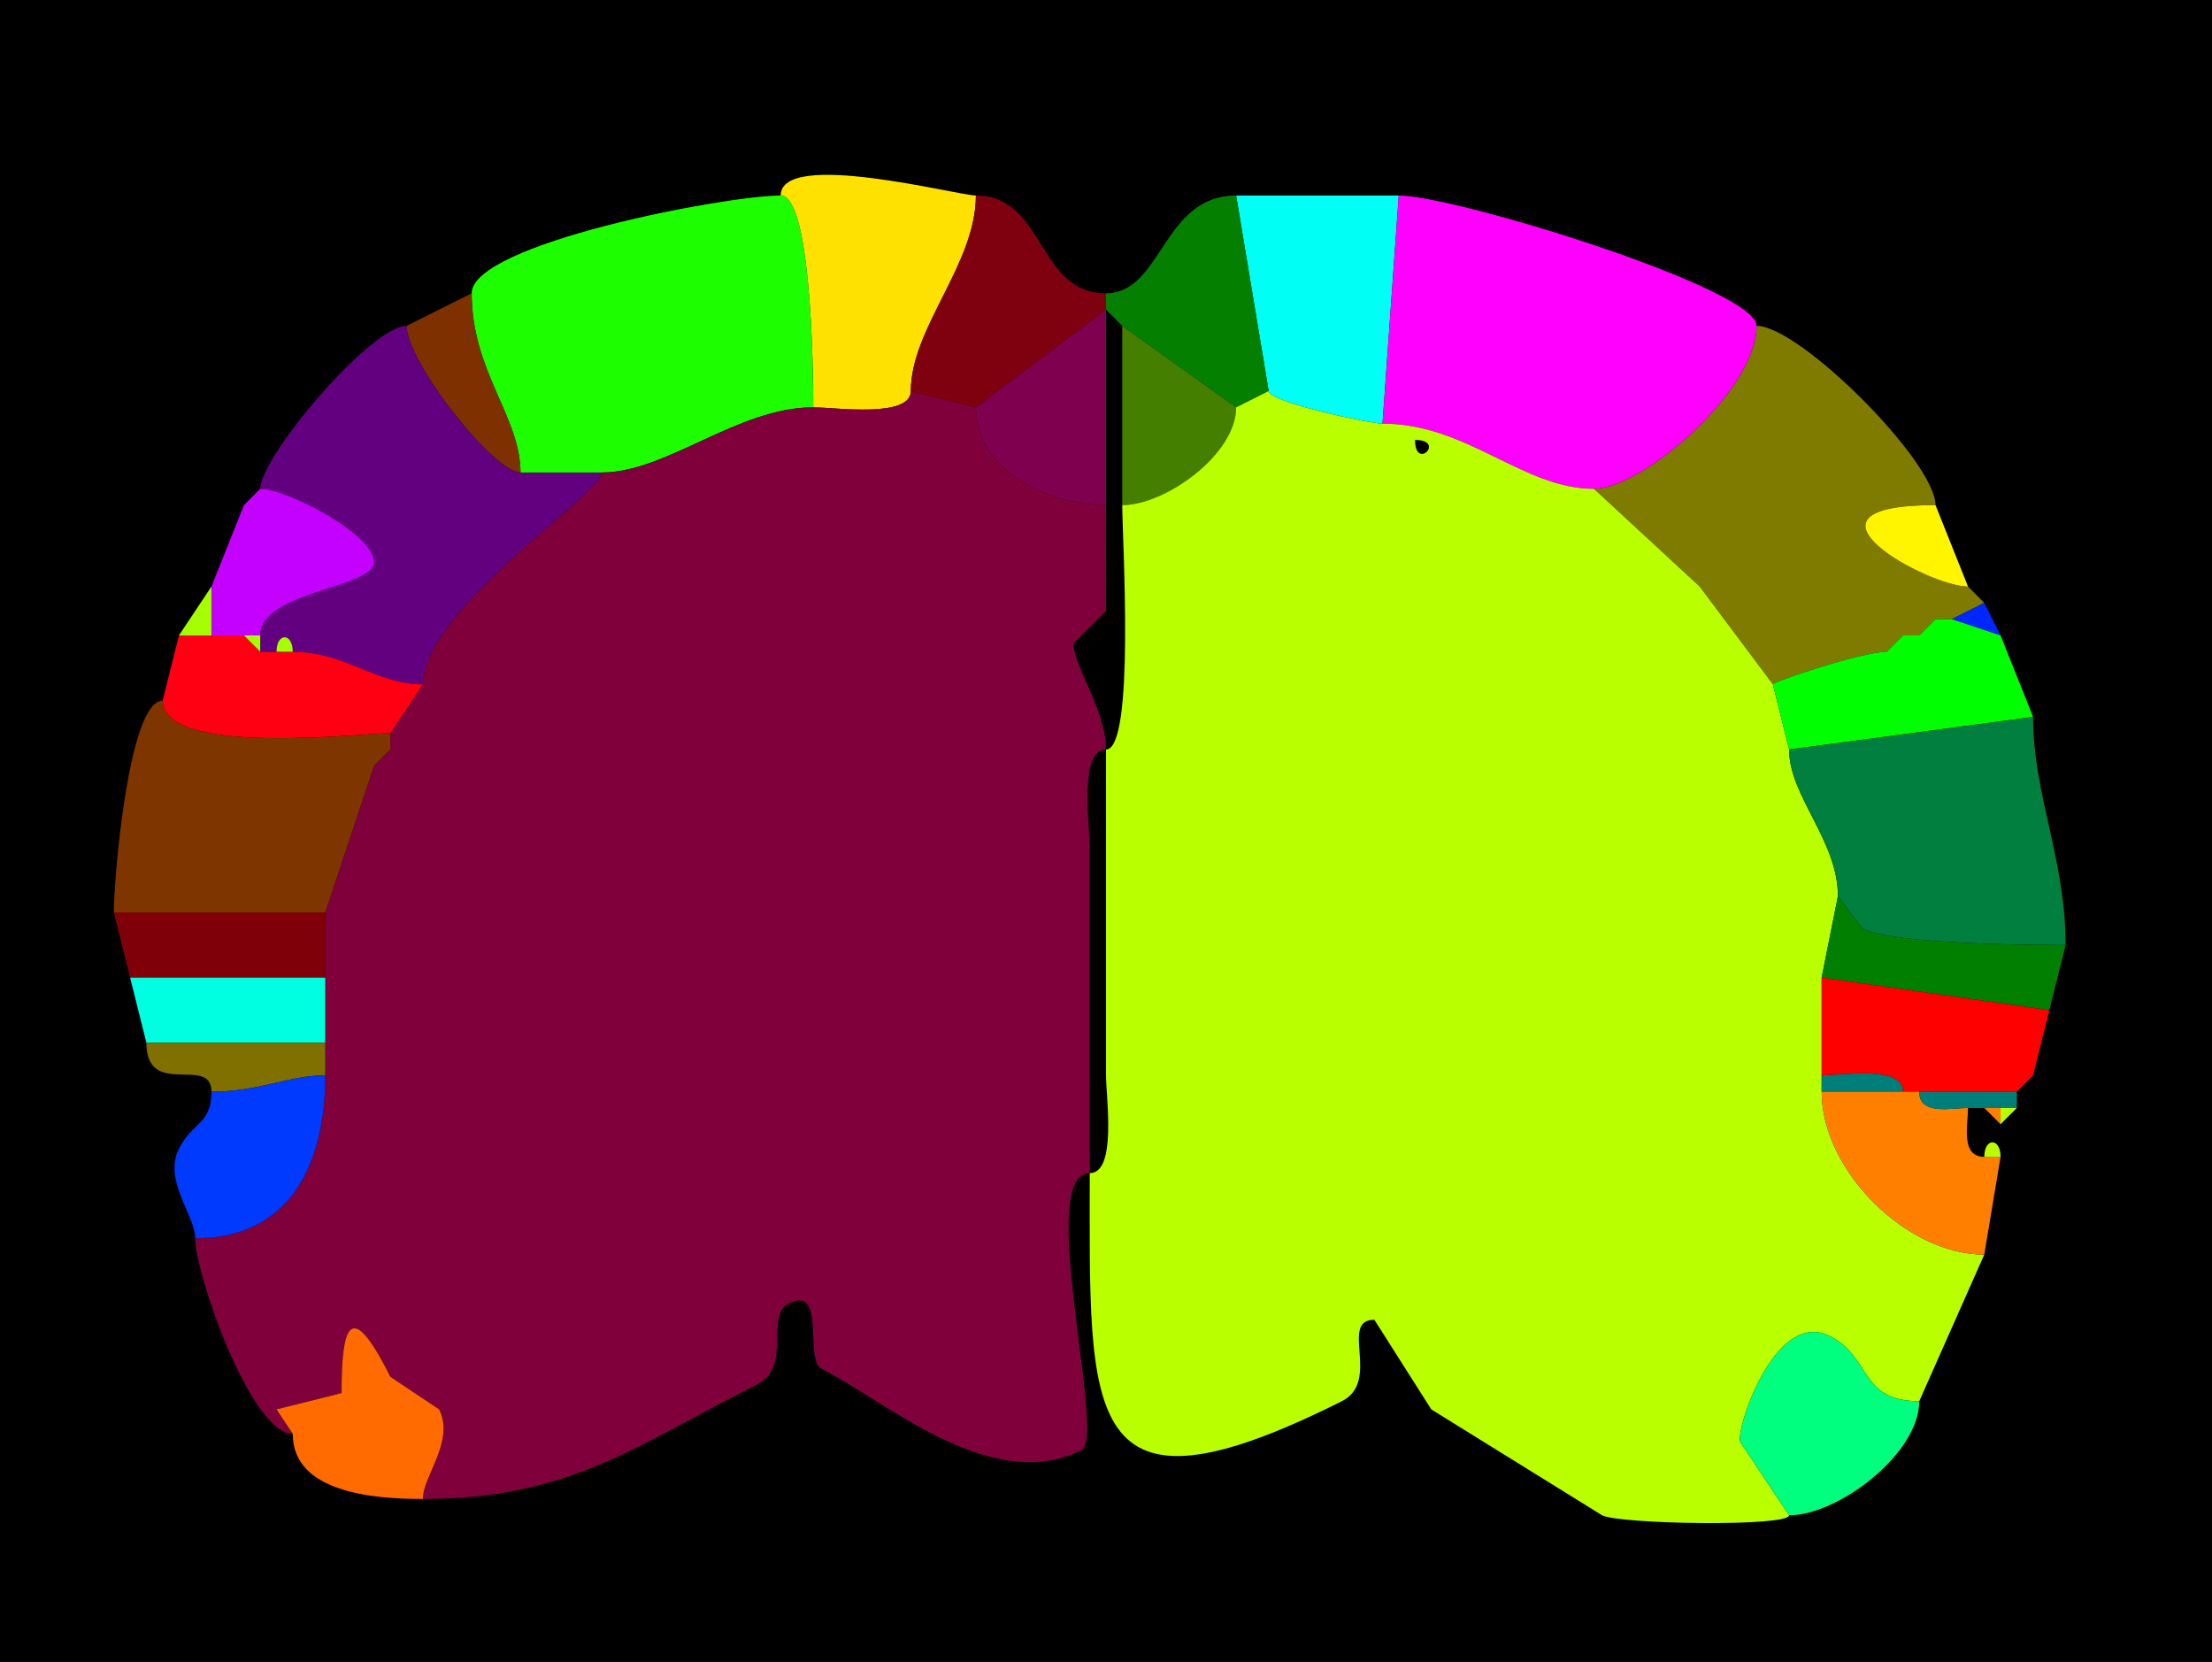 <?xml version="1.0" encoding="UTF-8"?>
<svg xmlns="http://www.w3.org/2000/svg" xmlns:xlink="http://www.w3.org/1999/xlink" width="430px" height="323px" viewBox="0 0 430 323" version="1.1">
<g id="surface1">
<rect x="0" y="0" width="430" height="323" style="fill:rgb(0%,0%,0%);fill-opacity:1;stroke:none;"/>
<path style=" stroke:none;fill-rule:nonzero;fill:rgb(100%,88.235%,0%);fill-opacity:1;" d="M 177.059 76 C 177.059 81.332 162.266 79.168 158.09 79.168 C 158.09 69.484 157.465 38 151.766 38 C 151.766 28.953 186.164 38 189.707 38 C 189.707 51.414 177.059 63.715 177.059 76 Z M 177.059 76 "/>
<path style=" stroke:none;fill-rule:nonzero;fill:rgb(0%,100%,96.078%);fill-opacity:1;" d="M 246.617 76 C 246.617 78.16 266.352 82.332 268.75 82.332 C 268.75 82.332 271.91 38 271.91 38 C 260.992 38 250.762 38 240.293 38 C 240.293 38 246.617 76 246.617 76 Z M 246.617 76 "/>
<path style=" stroke:none;fill-rule:nonzero;fill:rgb(11.373%,100%,0%);fill-opacity:1;" d="M 101.176 91.832 L 116.984 91.832 C 129.582 91.832 143.402 79.168 158.09 79.168 C 158.09 69.484 157.465 38 151.766 38 C 141.016 38 91.691 47.395 91.691 57 C 91.691 72.199 101.176 81.004 101.176 91.832 Z M 101.176 91.832 "/>
<path style=" stroke:none;fill-rule:nonzero;fill:rgb(49.804%,0%,5.49%);fill-opacity:1;" d="M 177.059 76 L 189.707 79.168 C 189.707 79.168 215 60.168 215 60.168 C 215 60.168 215 57 215 57 C 201.527 57 203.18 38 189.707 38 C 189.707 51.414 177.059 63.715 177.059 76 Z M 177.059 76 "/>
<path style=" stroke:none;fill-rule:nonzero;fill:rgb(1.569%,49.804%,0%);fill-opacity:1;" d="M 246.617 76 L 240.293 79.168 C 240.293 79.168 218.16 63.332 218.16 63.332 C 218.16 63.332 215 60.168 215 60.168 C 215 60.168 215 57 215 57 C 225.949 57 225.93 38 240.293 38 C 240.293 38 246.617 76 246.617 76 Z M 246.617 76 "/>
<path style=" stroke:none;fill-rule:nonzero;fill:rgb(100%,0%,100%);fill-opacity:1;" d="M 268.75 82.332 C 285.246 82.332 295.992 95 309.852 95 C 319.305 95 341.469 75.941 341.469 63.332 C 341.469 56.055 282.777 38 271.91 38 C 271.91 38 268.75 82.332 268.75 82.332 Z M 268.75 82.332 "/>
<path style=" stroke:none;fill-rule:nonzero;fill:rgb(49.804%,18.824%,0%);fill-opacity:1;" d="M 79.043 63.332 C 79.043 70.289 95.898 91.832 101.176 91.832 C 101.176 81.004 91.691 72.199 91.691 57 C 91.691 57 79.043 63.332 79.043 63.332 Z M 79.043 63.332 "/>
<path style=" stroke:none;fill-rule:nonzero;fill:rgb(49.804%,0%,30.588%);fill-opacity:1;" d="M 189.707 79.168 C 189.707 91.797 204.395 98.168 215 98.168 C 215 98.168 215 60.168 215 60.168 C 215 60.168 189.707 79.168 189.707 79.168 Z M 189.707 79.168 "/>
<path style=" stroke:none;fill-rule:nonzero;fill:rgb(38.431%,0%,49.804%);fill-opacity:1;" d="M 56.91 126.668 C 67.082 126.668 73.09 133 82.207 133 C 82.207 118.512 116.984 95.98 116.984 91.832 C 116.984 91.832 101.176 91.832 101.176 91.832 C 95.898 91.832 79.043 70.289 79.043 63.332 C 72.102 63.332 50.59 88.797 50.59 95 C 55.816 95 72.719 103.832 72.719 109.25 C 72.719 114.312 50.59 114.883 50.59 123.5 C 50.59 123.5 50.59 126.668 50.59 126.668 C 50.59 126.668 53.75 126.668 53.75 126.668 C 53.75 122.91 56.91 122.91 56.91 126.668 Z M 56.91 126.668 "/>
<path style=" stroke:none;fill-rule:nonzero;fill:rgb(26.667%,49.804%,0%);fill-opacity:1;" d="M 240.293 79.168 C 240.293 88.324 226.52 98.168 218.16 98.168 C 218.16 98.168 218.16 63.332 218.16 63.332 C 218.16 63.332 240.293 79.168 240.293 79.168 Z M 240.293 79.168 "/>
<path style=" stroke:none;fill-rule:nonzero;fill:rgb(49.804%,47.843%,0%);fill-opacity:1;" d="M 366.766 126.668 C 361.953 126.668 344.633 132.523 344.633 133 C 344.633 133 330.406 114 330.406 114 C 330.406 114 309.852 95 309.852 95 C 319.305 95 341.469 75.941 341.469 63.332 C 349.867 63.332 376.25 89.758 376.25 98.168 C 345.82 98.168 374.812 114 382.574 114 C 382.574 114 385.734 117.168 385.734 117.168 C 385.734 117.168 379.41 120.332 379.41 120.332 C 379.41 120.332 376.25 120.332 376.25 120.332 C 376.25 120.332 373.09 123.5 373.09 123.5 C 373.09 123.5 369.926 123.5 369.926 123.5 C 369.926 123.5 366.766 126.668 366.766 126.668 Z M 366.766 126.668 "/>
<path style=" stroke:none;fill-rule:nonzero;fill:rgb(49.804%,0%,22.745%);fill-opacity:1;" d="M 56.91 278.668 L 53.75 273.918 L 66.398 270.75 C 66.398 257.984 67.977 251.75 75.883 267.582 L 85.367 273.918 C 88.461 280.109 82.207 286.828 82.207 291.332 C 110.875 291.332 123.77 280.812 147.023 269.168 C 154.234 265.555 148.508 255.754 153.344 253.332 C 160.66 249.672 156.316 264.32 159.668 266 C 172.008 272.18 192.645 290.652 210.258 281.832 C 215.141 279.387 201.203 228 211.84 228 C 211.84 228 211.84 164.668 211.84 164.668 C 211.84 160.484 209.676 145.668 215 145.668 C 215 137.934 208.676 129.461 208.676 125.082 C 208.676 125.082 215 118.75 215 118.75 C 215 118.75 215 98.168 215 98.168 C 204.395 98.168 189.707 91.797 189.707 79.168 C 189.707 79.168 177.059 76 177.059 76 C 177.059 81.332 162.266 79.168 158.09 79.168 C 143.402 79.168 129.582 91.832 116.984 91.832 C 116.984 95.98 82.207 118.512 82.207 133 C 82.207 133 75.883 142.5 75.883 142.5 C 75.883 142.5 75.883 145.668 75.883 145.668 C 75.883 145.668 72.719 148.832 72.719 148.832 C 72.719 148.832 63.234 177.332 63.234 177.332 C 63.234 177.332 63.234 190 63.234 190 C 63.234 190 63.234 202.668 63.234 202.668 C 63.234 202.668 63.234 209 63.234 209 C 63.234 226.359 56.355 240.668 37.941 240.668 C 37.941 247.562 48.754 278.668 56.91 278.668 Z M 56.91 278.668 "/>
<path style=" stroke:none;fill-rule:evenodd;fill:rgb(72.941%,100%,0%);fill-opacity:1;" d="M 275.074 85.5 C 275.074 91.613 281.176 85.5 275.074 85.5 M 373.09 272.332 C 361.414 272.332 363.855 263.754 355.699 259.668 C 344.938 254.277 337.281 278.191 338.309 280.25 L 347.793 294.5 C 347.793 296.754 314.969 296.27 311.434 294.5 C 311.434 294.5 278.234 273.918 278.234 273.918 C 278.234 273.918 267.168 256.5 267.168 256.5 C 260.246 256.5 268.559 268.469 260.844 272.332 C 209.879 297.855 211.84 275.344 211.84 228 C 217.164 228 215 213.184 215 209 C 215 209 215 145.668 215 145.668 C 220.684 145.668 218.16 104.738 218.16 98.168 C 226.52 98.168 240.293 88.324 240.293 79.168 C 240.293 79.168 246.617 76 246.617 76 C 246.617 78.16 266.352 82.332 268.75 82.332 C 285.246 82.332 295.992 95 309.852 95 C 309.852 95 330.406 114 330.406 114 C 330.406 114 344.633 133 344.633 133 C 344.633 133 347.793 145.668 347.793 145.668 C 347.793 154.723 357.281 163.336 357.281 174.168 C 357.281 174.168 354.117 190 354.117 190 C 354.117 190 354.117 209 354.117 209 C 354.117 209 354.117 212.168 354.117 212.168 C 354.117 227.465 370.598 243.832 385.734 243.832 C 385.734 243.832 373.09 272.332 373.09 272.332 Z M 373.09 272.332 "/>
<path style=" stroke:none;fill-rule:nonzero;fill:rgb(38.431%,0%,49.804%);fill-opacity:1;" d="M 50.59 95 L 47.426 98.168 C 47.426 98.168 50.59 95 50.59 95 Z M 50.59 95 "/>
<path style=" stroke:none;fill-rule:nonzero;fill:rgb(76.863%,0%,100%);fill-opacity:1;" d="M 47.426 123.5 L 50.59 123.5 C 50.59 114.883 72.719 114.312 72.719 109.25 C 72.719 103.832 55.816 95 50.59 95 C 50.59 95 47.426 98.168 47.426 98.168 C 47.426 98.168 41.102 114 41.102 114 C 41.102 114 41.102 123.5 41.102 123.5 C 41.102 123.5 47.426 123.5 47.426 123.5 Z M 47.426 123.5 "/>
<path style=" stroke:none;fill-rule:nonzero;fill:rgb(100%,96.078%,0%);fill-opacity:1;" d="M 376.25 98.168 C 345.82 98.168 374.812 114 382.574 114 C 382.574 114 376.25 98.168 376.25 98.168 Z M 376.25 98.168 "/>
<path style=" stroke:none;fill-rule:nonzero;fill:rgb(65.098%,100%,0%);fill-opacity:1;" d="M 34.781 123.5 L 41.102 123.5 C 41.102 123.5 41.102 114 41.102 114 C 41.102 114 34.781 123.5 34.781 123.5 Z M 34.781 123.5 "/>
<path style=" stroke:none;fill-rule:nonzero;fill:rgb(0%,15.294%,100%);fill-opacity:1;" d="M 379.41 120.332 L 388.898 123.5 C 388.898 123.5 385.734 117.168 385.734 117.168 C 385.734 117.168 379.41 120.332 379.41 120.332 Z M 379.41 120.332 "/>
<path style=" stroke:none;fill-rule:nonzero;fill:rgb(0%,15.294%,100%);fill-opacity:1;" d="M 376.25 120.332 L 373.09 123.5 C 373.09 123.5 376.25 120.332 376.25 120.332 Z M 376.25 120.332 "/>
<path style=" stroke:none;fill-rule:nonzero;fill:rgb(0%,100%,0%);fill-opacity:1;" d="M 395.219 139.332 L 347.793 145.668 C 347.793 145.668 344.633 133 344.633 133 C 344.633 132.523 361.953 126.668 366.766 126.668 C 366.766 126.668 369.926 123.5 369.926 123.5 C 369.926 123.5 373.09 123.5 373.09 123.5 C 373.09 123.5 376.25 120.332 376.25 120.332 C 376.25 120.332 379.41 120.332 379.41 120.332 C 379.41 120.332 388.898 123.5 388.898 123.5 C 388.898 123.5 395.219 139.332 395.219 139.332 Z M 395.219 139.332 "/>
<path style=" stroke:none;fill-rule:nonzero;fill:rgb(100%,0%,7.451%);fill-opacity:1;" d="M 31.617 136.168 C 31.617 147.121 70.414 142.5 75.883 142.5 C 75.883 142.5 82.207 133 82.207 133 C 73.09 133 67.082 126.668 56.91 126.668 C 56.91 126.668 53.75 126.668 53.75 126.668 C 53.75 126.668 50.59 126.668 50.59 126.668 C 50.59 126.668 47.426 123.5 47.426 123.5 C 47.426 123.5 41.102 123.5 41.102 123.5 C 41.102 123.5 34.781 123.5 34.781 123.5 C 34.781 123.5 31.617 136.168 31.617 136.168 Z M 31.617 136.168 "/>
<path style=" stroke:none;fill-rule:nonzero;fill:rgb(65.098%,100%,0%);fill-opacity:1;" d="M 50.59 123.5 L 50.59 126.668 C 50.59 126.668 47.426 123.5 47.426 123.5 C 47.426 123.5 50.59 123.5 50.59 123.5 Z M 50.59 123.5 "/>
<path style=" stroke:none;fill-rule:nonzero;fill:rgb(65.098%,100%,0%);fill-opacity:1;" d="M 53.75 126.668 L 56.91 126.668 C 56.91 122.91 53.75 122.91 53.75 126.668 Z M 53.75 126.668 "/>
<path style=" stroke:none;fill-rule:nonzero;fill:rgb(0%,15.294%,100%);fill-opacity:1;" d="M 369.926 123.5 L 366.766 126.668 C 366.766 126.668 369.926 123.5 369.926 123.5 Z M 369.926 123.5 "/>
<path style=" stroke:none;fill-rule:nonzero;fill:rgb(49.804%,20.784%,0%);fill-opacity:1;" d="M 22.133 177.332 C 33.762 177.332 48.473 177.332 63.234 177.332 C 63.234 177.332 72.719 148.832 72.719 148.832 C 72.719 148.832 75.883 145.668 75.883 145.668 C 75.883 145.668 75.883 142.5 75.883 142.5 C 70.414 142.5 31.617 147.121 31.617 136.168 C 25.039 136.168 22.133 170.512 22.133 177.332 Z M 22.133 177.332 "/>
<path style=" stroke:none;fill-rule:nonzero;fill:rgb(0%,49.804%,24.706%);fill-opacity:1;" d="M 357.281 174.168 L 362.023 180.5 C 368.113 183.551 395.648 183.668 401.543 183.668 C 401.543 167 395.219 154.438 395.219 139.332 C 395.219 139.332 347.793 145.668 347.793 145.668 C 347.793 154.723 357.281 163.336 357.281 174.168 Z M 357.281 174.168 "/>
<path style=" stroke:none;fill-rule:nonzero;fill:rgb(100%,0%,7.451%);fill-opacity:1;" d="M 75.883 145.668 L 72.719 148.832 C 72.719 148.832 75.883 145.668 75.883 145.668 Z M 75.883 145.668 "/>
<path style=" stroke:none;fill-rule:nonzero;fill:rgb(0%,49.804%,0%);fill-opacity:1;" d="M 354.117 190 L 398.383 196.332 C 398.383 196.332 401.543 183.668 401.543 183.668 C 395.648 183.668 368.113 183.551 362.023 180.5 C 362.023 180.5 357.281 174.168 357.281 174.168 C 357.281 174.168 354.117 190 354.117 190 Z M 354.117 190 "/>
<path style=" stroke:none;fill-rule:nonzero;fill:rgb(49.804%,0%,3.529%);fill-opacity:1;" d="M 25.293 190 L 63.234 190 C 63.234 190 63.234 177.332 63.234 177.332 C 48.473 177.332 33.762 177.332 22.133 177.332 C 22.133 177.332 25.293 190 25.293 190 Z M 25.293 190 "/>
<path style=" stroke:none;fill-rule:nonzero;fill:rgb(0%,100%,88.235%);fill-opacity:1;" d="M 28.457 202.668 C 39.645 202.668 51.66 202.668 63.234 202.668 C 63.234 202.668 63.234 190 63.234 190 C 63.234 190 25.293 190 25.293 190 C 25.293 190 28.457 202.668 28.457 202.668 Z M 28.457 202.668 "/>
<path style=" stroke:none;fill-rule:nonzero;fill:rgb(100%,0%,0%);fill-opacity:1;" d="M 373.09 212.168 L 392.059 212.168 C 392.059 212.168 395.219 209 395.219 209 C 395.219 209 398.383 196.332 398.383 196.332 C 398.383 196.332 354.117 190 354.117 190 C 354.117 190 354.117 209 354.117 209 C 358.023 209 369.926 206.965 369.926 212.168 C 369.926 212.168 373.09 212.168 373.09 212.168 Z M 373.09 212.168 "/>
<path style=" stroke:none;fill-rule:nonzero;fill:rgb(49.804%,43.922%,0%);fill-opacity:1;" d="M 63.234 209 C 56.176 209 50.496 212.168 41.102 212.168 C 41.102 204.992 28.457 213.602 28.457 202.668 C 39.645 202.668 51.66 202.668 63.234 202.668 C 63.234 202.668 63.234 209 63.234 209 Z M 63.234 209 "/>
<path style=" stroke:none;fill-rule:nonzero;fill:rgb(0%,22.745%,100%);fill-opacity:1;" d="M 41.102 212.168 C 41.102 218.59 37.34 218.125 34.781 223.25 C 31.688 229.445 37.941 236.16 37.941 240.668 C 56.355 240.668 63.234 226.359 63.234 209 C 56.176 209 50.496 212.168 41.102 212.168 Z M 41.102 212.168 "/>
<path style=" stroke:none;fill-rule:nonzero;fill:rgb(0%,49.804%,47.843%);fill-opacity:1;" d="M 354.117 212.168 C 361.23 212.168 364.793 212.168 369.926 212.168 C 369.926 206.965 358.023 209 354.117 209 C 354.117 209 354.117 212.168 354.117 212.168 Z M 354.117 212.168 "/>
<path style=" stroke:none;fill-rule:nonzero;fill:rgb(0%,49.804%,47.843%);fill-opacity:1;" d="M 395.219 209 L 392.059 212.168 C 392.059 212.168 395.219 209 395.219 209 Z M 395.219 209 "/>
<path style=" stroke:none;fill-rule:nonzero;fill:rgb(100%,49.804%,0%);fill-opacity:1;" d="M 388.898 224.832 L 385.734 243.832 C 370.598 243.832 354.117 227.465 354.117 212.168 C 361.23 212.168 364.793 212.168 369.926 212.168 C 369.926 212.168 373.09 212.168 373.09 212.168 C 373.09 216.832 379.262 215.332 382.574 215.332 C 382.574 218.652 381.078 224.832 385.734 224.832 C 385.734 224.832 388.898 224.832 388.898 224.832 Z M 388.898 224.832 "/>
<path style=" stroke:none;fill-rule:nonzero;fill:rgb(0%,49.804%,47.843%);fill-opacity:1;" d="M 388.898 215.332 L 392.059 215.332 C 392.059 215.332 392.059 212.168 392.059 212.168 C 392.059 212.168 373.09 212.168 373.09 212.168 C 373.09 216.832 379.262 215.332 382.574 215.332 C 382.574 215.332 385.734 215.332 385.734 215.332 C 385.734 215.332 388.898 215.332 388.898 215.332 Z M 388.898 215.332 "/>
<path style=" stroke:none;fill-rule:nonzero;fill:rgb(100%,49.804%,0%);fill-opacity:1;" d="M 388.898 215.332 L 388.898 218.5 C 388.898 218.5 385.734 215.332 385.734 215.332 C 385.734 215.332 388.898 215.332 388.898 215.332 Z M 388.898 215.332 "/>
<path style=" stroke:none;fill-rule:nonzero;fill:rgb(72.941%,100%,0%);fill-opacity:1;" d="M 392.059 215.332 L 388.898 218.5 C 388.898 218.5 388.898 215.332 388.898 215.332 C 388.898 215.332 392.059 215.332 392.059 215.332 Z M 392.059 215.332 "/>
<path style=" stroke:none;fill-rule:nonzero;fill:rgb(72.941%,100%,0%);fill-opacity:1;" d="M 385.734 224.832 L 388.898 224.832 C 388.898 221.078 385.734 221.078 385.734 224.832 Z M 385.734 224.832 "/>
<path style=" stroke:none;fill-rule:nonzero;fill:rgb(100%,41.961%,0%);fill-opacity:1;" d="M 56.91 278.668 C 56.91 290.062 72.469 291.332 82.207 291.332 C 82.207 286.828 88.461 280.109 85.367 273.918 C 85.367 273.918 75.883 267.582 75.883 267.582 C 67.977 251.75 66.398 257.984 66.398 270.75 C 66.398 270.75 53.75 273.918 53.75 273.918 C 53.75 273.918 56.91 278.668 56.91 278.668 Z M 56.91 278.668 "/>
<path style=" stroke:none;fill-rule:nonzero;fill:rgb(0%,100%,49.804%);fill-opacity:1;" d="M 373.09 272.332 C 361.414 272.332 363.855 263.754 355.699 259.668 C 344.938 254.277 337.281 278.191 338.309 280.25 L 347.793 294.5 C 357.352 294.5 373.09 282.535 373.09 272.332 Z M 373.09 272.332 "/>
</g>
</svg>

